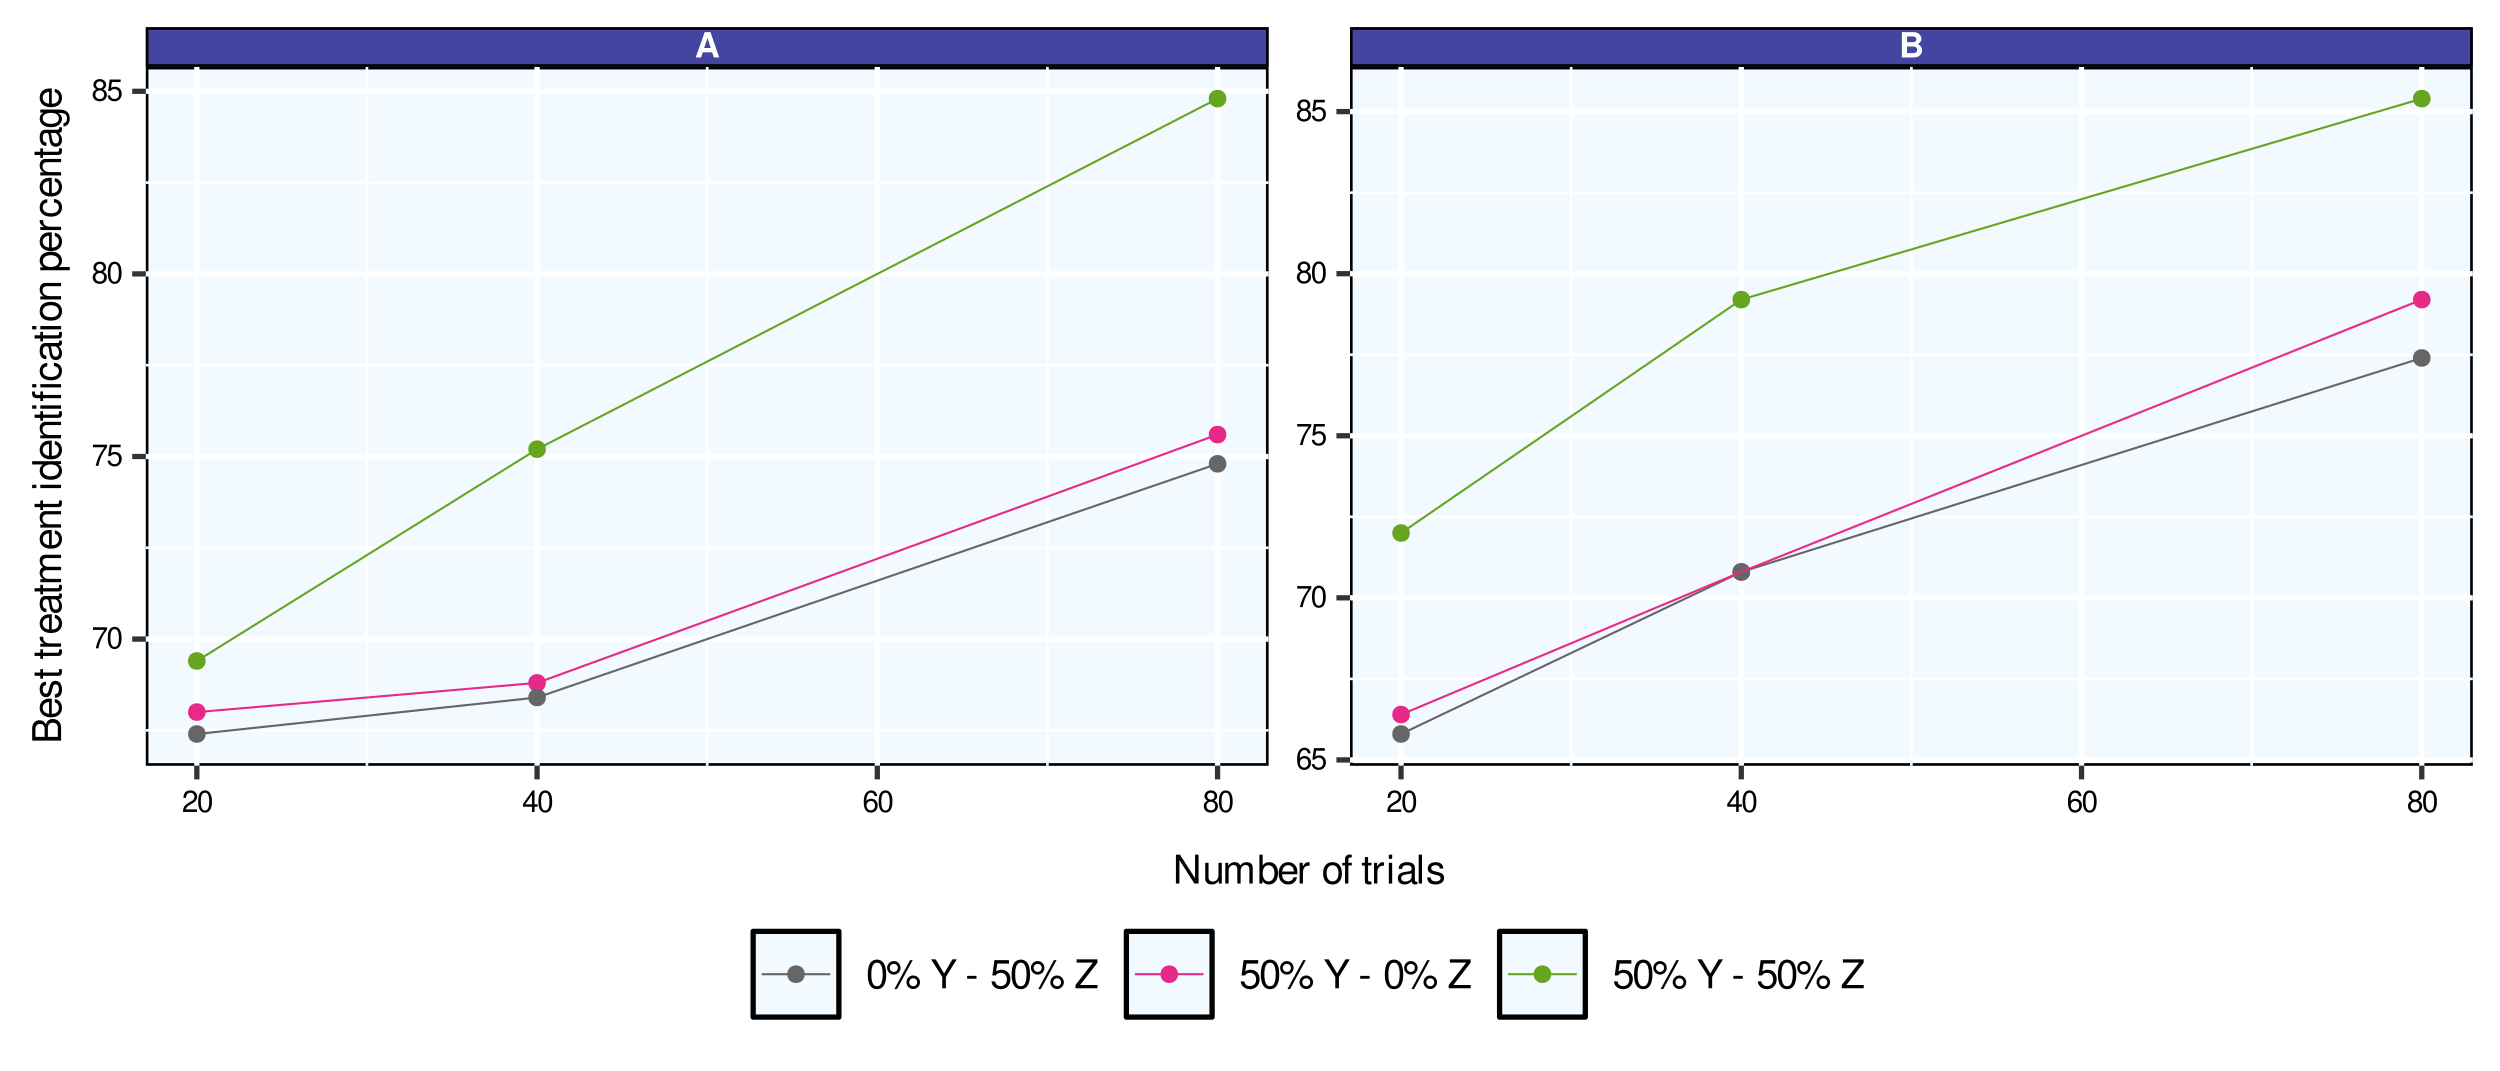 <?xml version="1.0" encoding="UTF-8"?>
<svg xmlns="http://www.w3.org/2000/svg" xmlns:xlink="http://www.w3.org/1999/xlink" width="504pt" height="216pt" viewBox="0 0 504 216" version="1.1">
<defs>
<g>
<symbol overflow="visible" id="glyph0-0">
<path style="stroke:none;" d=""/>
</symbol>
<symbol overflow="visible" id="glyph0-1">
<path style="stroke:none;" d="M 3.5 -1.031 L 3.844 0 L 4.922 0 L 3.156 -5.109 L 2 -5.109 L 0.188 0 L 1.25 0 L 1.594 -1.031 Z M 3.219 -1.906 L 1.891 -1.906 L 2.562 -3.906 Z M 3.219 -1.906 "/>
</symbol>
<symbol overflow="visible" id="glyph0-2">
<path style="stroke:none;" d="M 0.578 0 L 2.875 0 C 3.453 0 3.844 -0.109 4.156 -0.375 C 4.469 -0.625 4.656 -1.062 4.656 -1.469 C 4.656 -1.969 4.391 -2.375 3.812 -2.703 C 4.312 -3.031 4.516 -3.328 4.516 -3.766 C 4.516 -4.109 4.344 -4.484 4.047 -4.734 C 3.75 -4.984 3.391 -5.109 2.844 -5.109 L 0.578 -5.109 Z M 1.625 -4.234 L 2.766 -4.234 C 3.25 -4.234 3.5 -4.031 3.5 -3.656 C 3.5 -3.266 3.25 -3.078 2.766 -3.078 L 1.625 -3.078 Z M 1.625 -2.203 L 2.875 -2.203 C 3.391 -2.203 3.656 -1.969 3.656 -1.531 C 3.656 -1.094 3.391 -0.875 2.875 -0.875 L 1.625 -0.875 Z M 1.625 -2.203 "/>
</symbol>
<symbol overflow="visible" id="glyph1-0">
<path style="stroke:none;" d=""/>
</symbol>
<symbol overflow="visible" id="glyph1-1">
<path style="stroke:none;" d="M 3.031 -0.516 L 0.797 -0.516 C 0.859 -0.875 1.047 -1.109 1.562 -1.422 L 2.172 -1.766 C 2.766 -2.094 3.062 -2.531 3.062 -3.078 C 3.062 -3.438 2.922 -3.766 2.672 -4 C 2.422 -4.234 2.109 -4.344 1.703 -4.344 C 1.156 -4.344 0.766 -4.141 0.531 -3.781 C 0.375 -3.547 0.312 -3.281 0.297 -2.844 L 0.828 -2.844 C 0.844 -3.125 0.875 -3.312 0.953 -3.453 C 1.094 -3.719 1.375 -3.875 1.688 -3.875 C 2.172 -3.875 2.531 -3.531 2.531 -3.062 C 2.531 -2.719 2.328 -2.406 1.953 -2.203 L 1.391 -1.875 C 0.516 -1.359 0.25 -0.953 0.203 0 L 3.031 0 Z M 3.031 -0.516 "/>
</symbol>
<symbol overflow="visible" id="glyph1-2">
<path style="stroke:none;" d="M 1.656 -4.344 C 1.25 -4.344 0.891 -4.156 0.672 -3.859 C 0.391 -3.484 0.266 -2.906 0.266 -2.094 C 0.266 -0.641 0.734 0.141 1.656 0.141 C 2.547 0.141 3.047 -0.641 3.047 -2.062 C 3.047 -2.906 2.906 -3.469 2.625 -3.859 C 2.406 -4.156 2.047 -4.344 1.656 -4.344 Z M 1.656 -3.875 C 2.219 -3.875 2.5 -3.281 2.5 -2.109 C 2.5 -0.875 2.219 -0.297 1.641 -0.297 C 1.078 -0.297 0.797 -0.906 0.797 -2.094 C 0.797 -3.281 1.078 -3.875 1.656 -3.875 Z M 1.656 -3.875 "/>
</symbol>
<symbol overflow="visible" id="glyph1-3">
<path style="stroke:none;" d="M 1.969 -1.047 L 1.969 0 L 2.484 0 L 2.484 -1.047 L 3.125 -1.047 L 3.125 -1.531 L 2.484 -1.531 L 2.484 -4.344 L 2.094 -4.344 L 0.172 -1.609 L 0.172 -1.047 Z M 1.969 -1.531 L 0.625 -1.531 L 1.969 -3.438 Z M 1.969 -1.531 "/>
</symbol>
<symbol overflow="visible" id="glyph1-4">
<path style="stroke:none;" d="M 2.984 -3.203 C 2.891 -3.922 2.438 -4.344 1.781 -4.344 C 1.312 -4.344 0.891 -4.109 0.641 -3.719 C 0.375 -3.297 0.266 -2.766 0.266 -1.984 C 0.266 -1.25 0.359 -0.781 0.625 -0.406 C 0.844 -0.047 1.219 0.141 1.688 0.141 C 2.5 0.141 3.078 -0.469 3.078 -1.312 C 3.078 -2.109 2.531 -2.672 1.781 -2.672 C 1.359 -2.672 1.031 -2.516 0.797 -2.203 C 0.797 -3.281 1.141 -3.875 1.75 -3.875 C 2.125 -3.875 2.375 -3.625 2.453 -3.203 Z M 1.703 -2.203 C 2.219 -2.203 2.531 -1.844 2.531 -1.266 C 2.531 -0.719 2.172 -0.328 1.688 -0.328 C 1.203 -0.328 0.828 -0.75 0.828 -1.297 C 0.828 -1.844 1.188 -2.203 1.703 -2.203 Z M 1.703 -2.203 "/>
</symbol>
<symbol overflow="visible" id="glyph1-5">
<path style="stroke:none;" d="M 2.344 -2.281 C 2.797 -2.562 2.922 -2.766 2.922 -3.188 C 2.922 -3.859 2.406 -4.344 1.656 -4.344 C 0.906 -4.344 0.375 -3.859 0.375 -3.188 C 0.375 -2.766 0.516 -2.562 0.953 -2.281 C 0.469 -2.047 0.219 -1.688 0.219 -1.203 C 0.219 -0.406 0.797 0.141 1.656 0.141 C 2.484 0.141 3.078 -0.406 3.078 -1.203 C 3.078 -1.688 2.844 -2.047 2.344 -2.281 Z M 1.656 -3.875 C 2.094 -3.875 2.391 -3.594 2.391 -3.172 C 2.391 -2.766 2.094 -2.484 1.656 -2.484 C 1.203 -2.484 0.906 -2.766 0.906 -3.188 C 0.906 -3.594 1.203 -3.875 1.656 -3.875 Z M 1.656 -2.047 C 2.172 -2.047 2.531 -1.703 2.531 -1.188 C 2.531 -0.672 2.188 -0.328 1.641 -0.328 C 1.125 -0.328 0.766 -0.688 0.766 -1.188 C 0.766 -1.703 1.109 -2.047 1.656 -2.047 Z M 1.656 -2.047 "/>
</symbol>
<symbol overflow="visible" id="glyph1-6">
<path style="stroke:none;" d="M 2.859 -4.25 L 0.656 -4.25 L 0.344 -1.938 L 0.828 -1.938 C 1.078 -2.234 1.281 -2.328 1.609 -2.328 C 2.188 -2.328 2.531 -1.938 2.531 -1.312 C 2.531 -0.703 2.188 -0.328 1.609 -0.328 C 1.141 -0.328 0.859 -0.562 0.734 -1.047 L 0.203 -1.047 C 0.281 -0.703 0.344 -0.531 0.469 -0.375 C 0.703 -0.047 1.141 0.141 1.625 0.141 C 2.484 0.141 3.078 -0.484 3.078 -1.391 C 3.078 -2.219 2.516 -2.797 1.703 -2.797 C 1.406 -2.797 1.156 -2.719 0.922 -2.547 L 1.094 -3.734 L 2.859 -3.734 Z M 2.859 -4.25 "/>
</symbol>
<symbol overflow="visible" id="glyph1-7">
<path style="stroke:none;" d="M 3.125 -4.25 L 0.281 -4.25 L 0.281 -3.734 L 2.578 -3.734 C 1.562 -2.281 1.141 -1.391 0.828 0 L 1.391 0 C 1.625 -1.359 2.156 -2.531 3.125 -3.812 Z M 3.125 -4.25 "/>
</symbol>
<symbol overflow="visible" id="glyph2-0">
<path style="stroke:none;" d=""/>
</symbol>
<symbol overflow="visible" id="glyph2-1">
<path style="stroke:none;" d="M 5.172 -5.828 L 4.469 -5.828 L 4.469 -1.062 L 1.422 -5.828 L 0.609 -5.828 L 0.609 0 L 1.312 0 L 1.312 -4.734 L 4.328 0 L 5.172 0 Z M 5.172 -5.828 "/>
</symbol>
<symbol overflow="visible" id="glyph2-2">
<path style="stroke:none;" d="M 3.859 0 L 3.859 -4.188 L 3.188 -4.188 L 3.188 -1.812 C 3.188 -0.953 2.75 -0.406 2.047 -0.406 C 1.516 -0.406 1.188 -0.719 1.188 -1.219 L 1.188 -4.188 L 0.516 -4.188 L 0.516 -0.953 C 0.516 -0.266 1.047 0.188 1.859 0.188 C 2.469 0.188 2.859 -0.031 3.25 -0.578 L 3.25 0 Z M 3.859 0 "/>
</symbol>
<symbol overflow="visible" id="glyph2-3">
<path style="stroke:none;" d="M 0.562 -4.188 L 0.562 0 L 1.234 0 L 1.234 -2.625 C 1.234 -3.234 1.672 -3.734 2.219 -3.734 C 2.719 -3.734 2.984 -3.422 2.984 -2.891 L 2.984 0 L 3.656 0 L 3.656 -2.625 C 3.656 -3.234 4.109 -3.734 4.641 -3.734 C 5.141 -3.734 5.422 -3.422 5.422 -2.891 L 5.422 0 L 6.094 0 L 6.094 -3.141 C 6.094 -3.891 5.656 -4.312 4.875 -4.312 C 4.312 -4.312 3.984 -4.141 3.594 -3.672 C 3.344 -4.125 3.016 -4.312 2.469 -4.312 C 1.906 -4.312 1.531 -4.109 1.172 -3.594 L 1.172 -4.188 Z M 0.562 -4.188 "/>
</symbol>
<symbol overflow="visible" id="glyph2-4">
<path style="stroke:none;" d="M 0.438 -5.828 L 0.438 0 L 1.031 0 L 1.031 -0.531 C 1.359 -0.047 1.781 0.188 2.359 0.188 C 3.469 0.188 4.188 -0.719 4.188 -2.109 C 4.188 -3.469 3.5 -4.312 2.391 -4.312 C 1.812 -4.312 1.406 -4.094 1.094 -3.625 L 1.094 -5.828 Z M 2.266 -3.688 C 3.016 -3.688 3.484 -3.047 3.484 -2.047 C 3.484 -1.094 2.984 -0.438 2.266 -0.438 C 1.547 -0.438 1.094 -1.078 1.094 -2.062 C 1.094 -3.047 1.547 -3.688 2.266 -3.688 Z M 2.266 -3.688 "/>
</symbol>
<symbol overflow="visible" id="glyph2-5">
<path style="stroke:none;" d="M 4.109 -1.875 C 4.109 -2.516 4.062 -2.891 3.938 -3.203 C 3.656 -3.891 3.031 -4.312 2.234 -4.312 C 1.078 -4.312 0.312 -3.422 0.312 -2.047 C 0.312 -0.656 1.047 0.188 2.219 0.188 C 3.188 0.188 3.844 -0.359 4.016 -1.266 L 3.344 -1.266 C 3.156 -0.719 2.781 -0.438 2.25 -0.438 C 1.828 -0.438 1.469 -0.625 1.234 -0.969 C 1.078 -1.219 1.031 -1.453 1.016 -1.875 Z M 1.031 -2.422 C 1.094 -3.188 1.562 -3.703 2.234 -3.703 C 2.906 -3.703 3.391 -3.172 3.391 -2.422 Z M 1.031 -2.422 "/>
</symbol>
<symbol overflow="visible" id="glyph2-6">
<path style="stroke:none;" d="M 0.547 -4.188 L 0.547 0 L 1.219 0 L 1.219 -2.172 C 1.234 -3.188 1.641 -3.625 2.562 -3.609 L 2.562 -4.281 C 2.453 -4.297 2.391 -4.312 2.312 -4.312 C 1.875 -4.312 1.547 -4.062 1.172 -3.438 L 1.172 -4.188 Z M 0.547 -4.188 "/>
</symbol>
<symbol overflow="visible" id="glyph2-7">
<path style="stroke:none;" d=""/>
</symbol>
<symbol overflow="visible" id="glyph2-8">
<path style="stroke:none;" d="M 2.172 -4.312 C 0.984 -4.312 0.281 -3.469 0.281 -2.062 C 0.281 -0.641 0.984 0.188 2.188 0.188 C 3.375 0.188 4.078 -0.656 4.078 -2.031 C 4.078 -3.484 3.391 -4.312 2.172 -4.312 Z M 2.188 -3.703 C 2.938 -3.703 3.391 -3.078 3.391 -2.047 C 3.391 -1.047 2.922 -0.438 2.188 -0.438 C 1.438 -0.438 0.984 -1.047 0.984 -2.062 C 0.984 -3.078 1.438 -3.703 2.188 -3.703 Z M 2.188 -3.703 "/>
</symbol>
<symbol overflow="visible" id="glyph2-9">
<path style="stroke:none;" d="M 2.062 -4.188 L 1.375 -4.188 L 1.375 -4.844 C 1.375 -5.125 1.516 -5.266 1.828 -5.266 C 1.891 -5.266 1.906 -5.266 2.062 -5.266 L 2.062 -5.812 C 1.906 -5.844 1.828 -5.859 1.688 -5.859 C 1.078 -5.859 0.703 -5.5 0.703 -4.906 L 0.703 -4.188 L 0.141 -4.188 L 0.141 -3.641 L 0.703 -3.641 L 0.703 0 L 1.375 0 L 1.375 -3.641 L 2.062 -3.641 Z M 2.062 -4.188 "/>
</symbol>
<symbol overflow="visible" id="glyph2-10">
<path style="stroke:none;" d="M 2.031 -4.188 L 1.344 -4.188 L 1.344 -5.344 L 0.688 -5.344 L 0.688 -4.188 L 0.109 -4.188 L 0.109 -3.641 L 0.688 -3.641 L 0.688 -0.484 C 0.688 -0.047 0.969 0.188 1.484 0.188 C 1.656 0.188 1.812 0.172 2.031 0.125 L 2.031 -0.438 C 1.938 -0.406 1.844 -0.406 1.719 -0.406 C 1.422 -0.406 1.344 -0.484 1.344 -0.781 L 1.344 -3.641 L 2.031 -3.641 Z M 2.031 -4.188 "/>
</symbol>
<symbol overflow="visible" id="glyph2-11">
<path style="stroke:none;" d="M 1.203 -4.188 L 0.531 -4.188 L 0.531 0 L 1.203 0 Z M 1.203 -5.828 L 0.531 -5.828 L 0.531 -4.984 L 1.203 -4.984 Z M 1.203 -5.828 "/>
</symbol>
<symbol overflow="visible" id="glyph2-12">
<path style="stroke:none;" d="M 4.281 -0.391 C 4.203 -0.375 4.172 -0.375 4.141 -0.375 C 3.906 -0.375 3.781 -0.5 3.781 -0.703 L 3.781 -3.172 C 3.781 -3.906 3.234 -4.312 2.203 -4.312 C 1.578 -4.312 1.094 -4.141 0.812 -3.828 C 0.609 -3.609 0.531 -3.375 0.516 -2.953 L 1.188 -2.953 C 1.25 -3.469 1.547 -3.703 2.172 -3.703 C 2.781 -3.703 3.109 -3.469 3.109 -3.078 L 3.109 -2.891 C 3.109 -2.609 2.953 -2.5 2.422 -2.438 C 1.469 -2.312 1.328 -2.281 1.078 -2.172 C 0.578 -1.969 0.344 -1.594 0.344 -1.062 C 0.344 -0.297 0.859 0.188 1.719 0.188 C 2.234 0.188 2.656 0 3.141 -0.438 C 3.188 0 3.391 0.188 3.828 0.188 C 3.969 0.188 4.062 0.172 4.281 0.109 Z M 3.109 -1.312 C 3.109 -1.094 3.047 -0.953 2.844 -0.781 C 2.578 -0.531 2.25 -0.406 1.859 -0.406 C 1.344 -0.406 1.031 -0.641 1.031 -1.078 C 1.031 -1.516 1.312 -1.734 2.047 -1.844 C 2.75 -1.938 2.891 -1.969 3.109 -2.078 Z M 3.109 -1.312 "/>
</symbol>
<symbol overflow="visible" id="glyph2-13">
<path style="stroke:none;" d="M 1.219 -5.828 L 0.547 -5.828 L 0.547 0 L 1.219 0 Z M 1.219 -5.828 "/>
</symbol>
<symbol overflow="visible" id="glyph2-14">
<path style="stroke:none;" d="M 3.5 -3.031 C 3.5 -3.844 2.953 -4.312 1.984 -4.312 C 1.016 -4.312 0.375 -3.812 0.375 -3.031 C 0.375 -2.375 0.719 -2.062 1.703 -1.828 L 2.328 -1.672 C 2.797 -1.562 2.969 -1.391 2.969 -1.094 C 2.969 -0.703 2.578 -0.438 2 -0.438 C 1.641 -0.438 1.344 -0.531 1.172 -0.719 C 1.062 -0.828 1.016 -0.953 0.969 -1.25 L 0.266 -1.25 C 0.297 -0.281 0.844 0.188 1.938 0.188 C 3 0.188 3.672 -0.344 3.672 -1.141 C 3.672 -1.766 3.312 -2.109 2.484 -2.312 L 1.844 -2.469 C 1.297 -2.594 1.078 -2.766 1.078 -3.062 C 1.078 -3.453 1.422 -3.703 1.953 -3.703 C 2.5 -3.703 2.781 -3.469 2.797 -3.031 Z M 3.5 -3.031 "/>
</symbol>
<symbol overflow="visible" id="glyph2-15">
<path style="stroke:none;" d="M 2.203 -5.781 C 1.672 -5.781 1.188 -5.547 0.891 -5.156 C 0.531 -4.641 0.344 -3.875 0.344 -2.797 C 0.344 -0.844 0.984 0.188 2.203 0.188 C 3.406 0.188 4.062 -0.844 4.062 -2.75 C 4.062 -3.875 3.875 -4.625 3.5 -5.156 C 3.203 -5.547 2.734 -5.781 2.203 -5.781 Z M 2.203 -5.156 C 2.953 -5.156 3.344 -4.391 3.344 -2.812 C 3.344 -1.172 2.969 -0.406 2.188 -0.406 C 1.438 -0.406 1.062 -1.203 1.062 -2.797 C 1.062 -4.391 1.438 -5.156 2.203 -5.156 Z M 2.203 -5.156 "/>
</symbol>
<symbol overflow="visible" id="glyph2-16">
<path style="stroke:none;" d="M 1.594 -5.484 C 0.844 -5.484 0.234 -4.859 0.234 -4.109 C 0.234 -3.359 0.844 -2.75 1.594 -2.75 C 2.344 -2.75 2.953 -3.359 2.953 -4.094 C 2.953 -4.875 2.359 -5.484 1.594 -5.484 Z M 1.594 -4.922 C 2.047 -4.922 2.406 -4.562 2.406 -4.109 C 2.406 -3.656 2.047 -3.297 1.594 -3.297 C 1.156 -3.297 0.781 -3.656 0.781 -4.109 C 0.781 -4.562 1.141 -4.922 1.594 -4.922 Z M 4.875 -5.672 L 1.719 0.156 L 2.234 0.156 L 5.406 -5.672 Z M 5.5 -2.578 C 4.75 -2.578 4.141 -1.969 4.141 -1.219 C 4.141 -0.453 4.75 0.156 5.516 0.156 C 6.25 0.156 6.875 -0.453 6.875 -1.203 C 6.875 -1.969 6.266 -2.578 5.5 -2.578 Z M 5.5 -2.016 C 5.953 -2.016 6.312 -1.656 6.312 -1.203 C 6.312 -0.766 5.953 -0.406 5.516 -0.406 C 5.062 -0.406 4.703 -0.766 4.703 -1.219 C 4.703 -1.656 5.062 -2.016 5.5 -2.016 Z M 5.5 -2.016 "/>
</symbol>
<symbol overflow="visible" id="glyph2-17">
<path style="stroke:none;" d="M 3.094 -2.281 L 5.281 -5.828 L 4.406 -5.828 L 2.734 -2.984 L 1.031 -5.828 L 0.109 -5.828 L 2.359 -2.281 L 2.359 0 L 3.094 0 Z M 3.094 -2.281 "/>
</symbol>
<symbol overflow="visible" id="glyph2-18">
<path style="stroke:none;" d="M 2.266 -2.5 L 0.375 -2.5 L 0.375 -1.922 L 2.266 -1.922 Z M 2.266 -2.5 "/>
</symbol>
<symbol overflow="visible" id="glyph2-19">
<path style="stroke:none;" d="M 3.812 -5.672 L 0.875 -5.672 L 0.453 -2.578 L 1.109 -2.578 C 1.438 -2.969 1.703 -3.109 2.156 -3.109 C 2.906 -3.109 3.391 -2.594 3.391 -1.75 C 3.391 -0.938 2.906 -0.438 2.141 -0.438 C 1.531 -0.438 1.156 -0.75 0.984 -1.391 L 0.281 -1.391 C 0.375 -0.922 0.453 -0.703 0.625 -0.5 C 0.938 -0.062 1.516 0.188 2.156 0.188 C 3.297 0.188 4.109 -0.641 4.109 -1.844 C 4.109 -2.969 3.359 -3.734 2.266 -3.734 C 1.875 -3.734 1.547 -3.625 1.219 -3.391 L 1.453 -4.969 L 3.812 -4.969 Z M 3.812 -5.672 "/>
</symbol>
<symbol overflow="visible" id="glyph2-20">
<path style="stroke:none;" d="M 4.641 -5.828 L 0.453 -5.828 L 0.453 -5.172 L 3.734 -5.172 L 0.219 -0.656 L 0.219 0 L 4.656 0 L 4.656 -0.656 L 1.156 -0.656 L 4.641 -5.156 Z M 4.641 -5.828 "/>
</symbol>
<symbol overflow="visible" id="glyph3-0">
<path style="stroke:none;" d=""/>
</symbol>
<symbol overflow="visible" id="glyph3-1">
<path style="stroke:none;" d="M 0 -0.625 L 0 -3.266 C 0 -3.812 -0.156 -4.219 -0.484 -4.531 C -0.797 -4.828 -1.203 -4.984 -1.656 -4.984 C -2.375 -4.984 -2.797 -4.656 -3.078 -3.922 C -3.328 -4.453 -3.75 -4.734 -4.359 -4.734 C -4.781 -4.734 -5.156 -4.562 -5.422 -4.266 C -5.703 -3.953 -5.828 -3.562 -5.828 -3 L -5.828 -0.625 Z M -3.312 -1.375 L -5.172 -1.375 L -5.172 -2.812 C -5.172 -3.234 -5.125 -3.469 -4.969 -3.656 C -4.812 -3.875 -4.562 -3.984 -4.25 -3.984 C -3.922 -3.984 -3.688 -3.875 -3.531 -3.656 C -3.375 -3.469 -3.312 -3.234 -3.312 -2.812 Z M -0.656 -1.375 L -2.656 -1.375 L -2.656 -3.188 C -2.656 -3.844 -2.281 -4.234 -1.656 -4.234 C -1.031 -4.234 -0.656 -3.844 -0.656 -3.188 Z M -0.656 -1.375 "/>
</symbol>
<symbol overflow="visible" id="glyph3-2">
<path style="stroke:none;" d="M -1.875 -4.109 C -2.516 -4.109 -2.891 -4.062 -3.203 -3.938 C -3.891 -3.656 -4.312 -3.031 -4.312 -2.234 C -4.312 -1.078 -3.422 -0.312 -2.047 -0.312 C -0.656 -0.312 0.188 -1.047 0.188 -2.219 C 0.188 -3.188 -0.359 -3.844 -1.266 -4.016 L -1.266 -3.344 C -0.719 -3.156 -0.438 -2.781 -0.438 -2.25 C -0.438 -1.828 -0.625 -1.469 -0.969 -1.234 C -1.219 -1.078 -1.453 -1.031 -1.875 -1.016 Z M -2.422 -1.031 C -3.188 -1.094 -3.703 -1.562 -3.703 -2.234 C -3.703 -2.906 -3.172 -3.391 -2.422 -3.391 Z M -2.422 -1.031 "/>
</symbol>
<symbol overflow="visible" id="glyph3-3">
<path style="stroke:none;" d="M -3.031 -3.5 C -3.844 -3.5 -4.312 -2.953 -4.312 -1.984 C -4.312 -1.016 -3.812 -0.375 -3.031 -0.375 C -2.375 -0.375 -2.062 -0.719 -1.828 -1.703 L -1.672 -2.328 C -1.562 -2.797 -1.391 -2.969 -1.094 -2.969 C -0.703 -2.969 -0.438 -2.578 -0.438 -2 C -0.438 -1.641 -0.531 -1.344 -0.719 -1.172 C -0.828 -1.062 -0.953 -1.016 -1.25 -0.969 L -1.25 -0.266 C -0.281 -0.297 0.188 -0.844 0.188 -1.938 C 0.188 -3 -0.344 -3.672 -1.141 -3.672 C -1.766 -3.672 -2.109 -3.312 -2.312 -2.484 L -2.469 -1.844 C -2.594 -1.297 -2.766 -1.078 -3.062 -1.078 C -3.453 -1.078 -3.703 -1.422 -3.703 -1.953 C -3.703 -2.5 -3.469 -2.781 -3.031 -2.797 Z M -3.031 -3.5 "/>
</symbol>
<symbol overflow="visible" id="glyph3-4">
<path style="stroke:none;" d="M -4.188 -2.031 L -4.188 -1.344 L -5.344 -1.344 L -5.344 -0.688 L -4.188 -0.688 L -4.188 -0.109 L -3.641 -0.109 L -3.641 -0.688 L -0.484 -0.688 C -0.047 -0.688 0.188 -0.969 0.188 -1.484 C 0.188 -1.656 0.172 -1.812 0.125 -2.031 L -0.438 -2.031 C -0.406 -1.938 -0.406 -1.844 -0.406 -1.719 C -0.406 -1.422 -0.484 -1.344 -0.781 -1.344 L -3.641 -1.344 L -3.641 -2.031 Z M -4.188 -2.031 "/>
</symbol>
<symbol overflow="visible" id="glyph3-5">
<path style="stroke:none;" d=""/>
</symbol>
<symbol overflow="visible" id="glyph3-6">
<path style="stroke:none;" d="M -4.188 -0.547 L 0 -0.547 L 0 -1.219 L -2.172 -1.219 C -3.188 -1.234 -3.625 -1.641 -3.609 -2.562 L -4.281 -2.562 C -4.297 -2.453 -4.312 -2.391 -4.312 -2.312 C -4.312 -1.875 -4.062 -1.547 -3.438 -1.172 L -4.188 -1.172 Z M -4.188 -0.547 "/>
</symbol>
<symbol overflow="visible" id="glyph3-7">
<path style="stroke:none;" d="M -0.391 -4.281 C -0.375 -4.203 -0.375 -4.172 -0.375 -4.141 C -0.375 -3.906 -0.5 -3.781 -0.703 -3.781 L -3.172 -3.781 C -3.906 -3.781 -4.312 -3.234 -4.312 -2.203 C -4.312 -1.578 -4.141 -1.094 -3.828 -0.812 C -3.609 -0.609 -3.375 -0.531 -2.953 -0.516 L -2.953 -1.188 C -3.469 -1.25 -3.703 -1.547 -3.703 -2.172 C -3.703 -2.781 -3.469 -3.109 -3.078 -3.109 L -2.891 -3.109 C -2.609 -3.109 -2.5 -2.953 -2.438 -2.422 C -2.312 -1.469 -2.281 -1.328 -2.172 -1.078 C -1.969 -0.578 -1.594 -0.344 -1.062 -0.344 C -0.297 -0.344 0.188 -0.859 0.188 -1.719 C 0.188 -2.234 0 -2.656 -0.438 -3.141 C 0 -3.188 0.188 -3.391 0.188 -3.828 C 0.188 -3.969 0.172 -4.062 0.109 -4.281 Z M -1.312 -3.109 C -1.094 -3.109 -0.953 -3.047 -0.781 -2.844 C -0.531 -2.578 -0.406 -2.25 -0.406 -1.859 C -0.406 -1.344 -0.641 -1.031 -1.078 -1.031 C -1.516 -1.031 -1.734 -1.312 -1.844 -2.047 C -1.938 -2.75 -1.969 -2.891 -2.078 -3.109 Z M -1.312 -3.109 "/>
</symbol>
<symbol overflow="visible" id="glyph3-8">
<path style="stroke:none;" d="M -4.188 -0.562 L 0 -0.562 L 0 -1.234 L -2.625 -1.234 C -3.234 -1.234 -3.734 -1.672 -3.734 -2.219 C -3.734 -2.719 -3.422 -2.984 -2.891 -2.984 L 0 -2.984 L 0 -3.656 L -2.625 -3.656 C -3.234 -3.656 -3.734 -4.109 -3.734 -4.641 C -3.734 -5.141 -3.422 -5.422 -2.891 -5.422 L 0 -5.422 L 0 -6.094 L -3.141 -6.094 C -3.891 -6.094 -4.312 -5.656 -4.312 -4.875 C -4.312 -4.312 -4.141 -3.984 -3.672 -3.594 C -4.125 -3.344 -4.312 -3.016 -4.312 -2.469 C -4.312 -1.906 -4.109 -1.531 -3.594 -1.172 L -4.188 -1.172 Z M -4.188 -0.562 "/>
</symbol>
<symbol overflow="visible" id="glyph3-9">
<path style="stroke:none;" d="M -4.188 -0.562 L 0 -0.562 L 0 -1.234 L -2.312 -1.234 C -3.172 -1.234 -3.734 -1.688 -3.734 -2.375 C -3.734 -2.891 -3.406 -3.234 -2.906 -3.234 L 0 -3.234 L 0 -3.891 L -3.172 -3.891 C -3.859 -3.891 -4.312 -3.375 -4.312 -2.562 C -4.312 -1.938 -4.078 -1.547 -3.484 -1.172 L -4.188 -1.172 Z M -4.188 -0.562 "/>
</symbol>
<symbol overflow="visible" id="glyph3-10">
<path style="stroke:none;" d="M -4.188 -1.203 L -4.188 -0.531 L 0 -0.531 L 0 -1.203 Z M -5.828 -1.203 L -5.828 -0.531 L -4.984 -0.531 L -4.984 -1.203 Z M -5.828 -1.203 "/>
</symbol>
<symbol overflow="visible" id="glyph3-11">
<path style="stroke:none;" d="M -5.828 -3.953 L -5.828 -3.297 L -3.656 -3.297 C -4.094 -3.016 -4.312 -2.562 -4.312 -2.016 C -4.312 -0.922 -3.438 -0.203 -2.109 -0.203 C -0.688 -0.203 0.188 -0.891 0.188 -2.031 C 0.188 -2.609 -0.031 -3.016 -0.547 -3.375 L 0 -3.375 L 0 -3.953 Z M -3.688 -2.125 C -3.688 -2.844 -3.062 -3.297 -2.047 -3.297 C -1.078 -3.297 -0.438 -2.828 -0.438 -2.125 C -0.438 -1.391 -1.094 -0.906 -2.062 -0.906 C -3.047 -0.906 -3.688 -1.391 -3.688 -2.125 Z M -3.688 -2.125 "/>
</symbol>
<symbol overflow="visible" id="glyph3-12">
<path style="stroke:none;" d="M -4.188 -2.016 L -4.188 -1.312 L -4.844 -1.312 C -5.125 -1.312 -5.266 -1.469 -5.266 -1.781 C -5.266 -1.844 -5.266 -1.859 -5.266 -2.016 L -5.812 -2.016 C -5.844 -1.859 -5.859 -1.781 -5.859 -1.641 C -5.859 -1.031 -5.5 -0.656 -4.906 -0.656 L -4.188 -0.656 L -4.188 -0.094 L -3.641 -0.094 L -3.641 -0.656 L 0 -0.656 L 0 -1.312 L -3.641 -1.312 L -3.641 -2.016 Z M -4.188 -3.484 L -4.188 -2.828 L 0 -2.828 L 0 -3.484 Z M -5.828 -3.484 L -5.828 -2.828 L -4.984 -2.828 L -4.984 -3.484 Z M -5.828 -3.484 "/>
</symbol>
<symbol overflow="visible" id="glyph3-13">
<path style="stroke:none;" d="M -2.781 -3.766 C -3.188 -3.734 -3.453 -3.641 -3.688 -3.484 C -4.078 -3.203 -4.312 -2.703 -4.312 -2.109 C -4.312 -0.969 -3.422 -0.25 -2.031 -0.25 C -0.672 -0.25 0.188 -0.969 0.188 -2.109 C 0.188 -3.109 -0.422 -3.734 -1.438 -3.812 L -1.438 -3.141 C -0.766 -3.031 -0.438 -2.688 -0.438 -2.125 C -0.438 -1.391 -1.031 -0.938 -2.031 -0.938 C -3.078 -0.938 -3.703 -1.375 -3.703 -2.109 C -3.703 -2.656 -3.375 -3.016 -2.781 -3.094 Z M -2.781 -3.766 "/>
</symbol>
<symbol overflow="visible" id="glyph3-14">
<path style="stroke:none;" d="M -4.312 -2.172 C -4.312 -0.984 -3.469 -0.281 -2.062 -0.281 C -0.641 -0.281 0.188 -0.984 0.188 -2.188 C 0.188 -3.375 -0.656 -4.078 -2.031 -4.078 C -3.484 -4.078 -4.312 -3.391 -4.312 -2.172 Z M -3.703 -2.188 C -3.703 -2.938 -3.078 -3.391 -2.047 -3.391 C -1.047 -3.391 -0.438 -2.922 -0.438 -2.188 C -0.438 -1.438 -1.047 -0.984 -2.062 -0.984 C -3.078 -0.984 -3.703 -1.438 -3.703 -2.188 Z M -3.703 -2.188 "/>
</symbol>
<symbol overflow="visible" id="glyph3-15">
<path style="stroke:none;" d="M 1.75 -0.438 L 1.75 -1.109 L -0.438 -1.109 C -0.016 -1.453 0.188 -1.844 0.188 -2.391 C 0.188 -3.484 -0.688 -4.188 -2.031 -4.188 C -3.438 -4.188 -4.312 -3.5 -4.312 -2.391 C -4.312 -1.812 -4.062 -1.359 -3.562 -1.047 L -4.188 -1.047 L -4.188 -0.438 Z M -3.688 -2.266 C -3.688 -3.016 -3.047 -3.484 -2.047 -3.484 C -1.094 -3.484 -0.438 -3 -0.438 -2.266 C -0.438 -1.562 -1.078 -1.109 -2.062 -1.109 C -3.047 -1.109 -3.688 -1.562 -3.688 -2.266 Z M -3.688 -2.266 "/>
</symbol>
<symbol overflow="visible" id="glyph3-16">
<path style="stroke:none;" d="M -4.188 -3.234 L -3.578 -3.234 C -4.094 -2.891 -4.312 -2.531 -4.312 -2 C -4.312 -0.984 -3.375 -0.281 -2.031 -0.281 C -1.312 -0.281 -0.812 -0.453 -0.391 -0.812 C -0.016 -1.125 0.188 -1.516 0.188 -1.953 C 0.188 -2.453 -0.047 -2.812 -0.562 -3.172 L -0.359 -3.172 C 0.766 -3.172 1.188 -2.859 1.188 -2.031 C 1.188 -1.453 0.953 -1.156 0.484 -1.094 L 0.484 -0.422 C 1.25 -0.484 1.75 -1.094 1.75 -2.016 C 1.75 -2.625 1.547 -3.141 1.203 -3.406 C 0.812 -3.734 0.297 -3.844 -0.688 -3.844 L -4.188 -3.844 Z M -3.703 -2.062 C -3.703 -2.766 -3.109 -3.172 -2.047 -3.172 C -1.031 -3.172 -0.438 -2.766 -0.438 -2.062 C -0.438 -1.375 -1.031 -0.969 -2.062 -0.969 C -3.094 -0.969 -3.703 -1.375 -3.703 -2.062 Z M -3.703 -2.062 "/>
</symbol>
</g>
<clipPath id="clip1">
  <path d="M 29.391 13.48 L 255.75 13.48 L 255.75 154.383 L 29.391 154.383 Z M 29.391 13.48 "/>
</clipPath>
<clipPath id="clip2">
  <path d="M 29.391 146 L 255.75 146 L 255.75 148 L 29.391 148 Z M 29.391 146 "/>
</clipPath>
<clipPath id="clip3">
  <path d="M 29.391 110 L 255.75 110 L 255.75 111 L 29.391 111 Z M 29.391 110 "/>
</clipPath>
<clipPath id="clip4">
  <path d="M 29.391 73 L 255.75 73 L 255.75 74 L 29.391 74 Z M 29.391 73 "/>
</clipPath>
<clipPath id="clip5">
  <path d="M 29.391 36 L 255.75 36 L 255.75 38 L 29.391 38 Z M 29.391 36 "/>
</clipPath>
<clipPath id="clip6">
  <path d="M 73 13.48 L 75 13.48 L 75 154.383 L 73 154.383 Z M 73 13.48 "/>
</clipPath>
<clipPath id="clip7">
  <path d="M 142 13.48 L 143 13.48 L 143 154.383 L 142 154.383 Z M 142 13.48 "/>
</clipPath>
<clipPath id="clip8">
  <path d="M 210 13.48 L 212 13.48 L 212 154.383 L 210 154.383 Z M 210 13.48 "/>
</clipPath>
<clipPath id="clip9">
  <path d="M 29.391 128 L 255.75 128 L 255.75 130 L 29.391 130 Z M 29.391 128 "/>
</clipPath>
<clipPath id="clip10">
  <path d="M 29.391 91 L 255.75 91 L 255.75 93 L 29.391 93 Z M 29.391 91 "/>
</clipPath>
<clipPath id="clip11">
  <path d="M 29.391 54 L 255.75 54 L 255.75 56 L 29.391 56 Z M 29.391 54 "/>
</clipPath>
<clipPath id="clip12">
  <path d="M 29.391 17 L 255.75 17 L 255.75 19 L 29.391 19 Z M 29.391 17 "/>
</clipPath>
<clipPath id="clip13">
  <path d="M 39 13.48 L 41 13.48 L 41 154.383 L 39 154.383 Z M 39 13.48 "/>
</clipPath>
<clipPath id="clip14">
  <path d="M 107 13.48 L 109 13.48 L 109 154.383 L 107 154.383 Z M 107 13.48 "/>
</clipPath>
<clipPath id="clip15">
  <path d="M 176 13.48 L 178 13.48 L 178 154.383 L 176 154.383 Z M 176 13.48 "/>
</clipPath>
<clipPath id="clip16">
  <path d="M 244 13.48 L 246 13.48 L 246 154.383 L 244 154.383 Z M 244 13.48 "/>
</clipPath>
<clipPath id="clip17">
  <path d="M 272.16 13.48 L 498.52 13.48 L 498.52 154.383 L 272.16 154.383 Z M 272.16 13.48 "/>
</clipPath>
<clipPath id="clip18">
  <path d="M 272.16 136 L 498.52 136 L 498.52 138 L 272.16 138 Z M 272.16 136 "/>
</clipPath>
<clipPath id="clip19">
  <path d="M 272.16 103 L 498.52 103 L 498.52 105 L 272.16 105 Z M 272.16 103 "/>
</clipPath>
<clipPath id="clip20">
  <path d="M 272.16 71 L 498.52 71 L 498.52 72 L 272.16 72 Z M 272.16 71 "/>
</clipPath>
<clipPath id="clip21">
  <path d="M 272.16 38 L 498.52 38 L 498.52 40 L 272.16 40 Z M 272.16 38 "/>
</clipPath>
<clipPath id="clip22">
  <path d="M 316 13.48 L 318 13.48 L 318 154.383 L 316 154.383 Z M 316 13.48 "/>
</clipPath>
<clipPath id="clip23">
  <path d="M 385 13.48 L 386 13.48 L 386 154.383 L 385 154.383 Z M 385 13.48 "/>
</clipPath>
<clipPath id="clip24">
  <path d="M 453 13.48 L 455 13.48 L 455 154.383 L 453 154.383 Z M 453 13.48 "/>
</clipPath>
<clipPath id="clip25">
  <path d="M 272.16 152 L 498.52 152 L 498.52 154 L 272.16 154 Z M 272.16 152 "/>
</clipPath>
<clipPath id="clip26">
  <path d="M 272.16 119 L 498.52 119 L 498.52 122 L 272.16 122 Z M 272.16 119 "/>
</clipPath>
<clipPath id="clip27">
  <path d="M 272.16 87 L 498.52 87 L 498.52 89 L 272.16 89 Z M 272.16 87 "/>
</clipPath>
<clipPath id="clip28">
  <path d="M 272.16 54 L 498.52 54 L 498.52 56 L 272.16 56 Z M 272.16 54 "/>
</clipPath>
<clipPath id="clip29">
  <path d="M 272.16 21 L 498.52 21 L 498.52 24 L 272.16 24 Z M 272.16 21 "/>
</clipPath>
<clipPath id="clip30">
  <path d="M 281 13.48 L 283 13.48 L 283 154.383 L 281 154.383 Z M 281 13.48 "/>
</clipPath>
<clipPath id="clip31">
  <path d="M 350 13.48 L 352 13.48 L 352 154.383 L 350 154.383 Z M 350 13.48 "/>
</clipPath>
<clipPath id="clip32">
  <path d="M 419 13.48 L 421 13.48 L 421 154.383 L 419 154.383 Z M 419 13.48 "/>
</clipPath>
<clipPath id="clip33">
  <path d="M 487 13.48 L 489 13.48 L 489 154.383 L 487 154.383 Z M 487 13.48 "/>
</clipPath>
<clipPath id="clip34">
  <path d="M 29.391 5.48 L 255.75 5.48 L 255.75 13.48 L 29.391 13.48 Z M 29.391 5.48 "/>
</clipPath>
<clipPath id="clip35">
  <path d="M 272.16 5.48 L 498.52 5.48 L 498.52 13.48 L 272.16 13.48 Z M 272.16 5.48 "/>
</clipPath>
</defs>
<g id="surface100">
<rect x="0" y="0" width="504" height="216" style="fill:rgb(100%,100%,100%);fill-opacity:1;stroke:none;"/>
<rect x="0" y="0" width="504" height="216" style="fill:rgb(100%,100%,100%);fill-opacity:1;stroke:none;"/>
<path style="fill:none;stroke-width:1.067;stroke-linecap:round;stroke-linejoin:round;stroke:rgb(100%,100%,100%);stroke-opacity:1;stroke-miterlimit:10;" d="M 0 216 L 504 216 L 504 0 L 0 0 Z M 0 216 "/>
<g clip-path="url(#clip1)" clip-rule="nonzero">
<path style="fill-rule:nonzero;fill:rgb(95.294%,98.039%,100%);fill-opacity:1;stroke-width:1.067;stroke-linecap:round;stroke-linejoin:round;stroke:rgb(0%,0%,0%);stroke-opacity:1;stroke-miterlimit:10;" d="M 29.391 154.379 L 255.75 154.379 L 255.75 13.477 L 29.391 13.477 Z M 29.391 154.379 "/>
</g>
<g clip-path="url(#clip2)" clip-rule="nonzero">
<path style="fill:none;stroke-width:0.533;stroke-linecap:butt;stroke-linejoin:round;stroke:rgb(100%,100%,100%);stroke-opacity:1;stroke-miterlimit:10;" d="M 29.391 147.238 L 255.75 147.238 "/>
</g>
<g clip-path="url(#clip3)" clip-rule="nonzero">
<path style="fill:none;stroke-width:0.533;stroke-linecap:butt;stroke-linejoin:round;stroke:rgb(100%,100%,100%);stroke-opacity:1;stroke-miterlimit:10;" d="M 29.391 110.43 L 255.75 110.43 "/>
</g>
<g clip-path="url(#clip4)" clip-rule="nonzero">
<path style="fill:none;stroke-width:0.533;stroke-linecap:butt;stroke-linejoin:round;stroke:rgb(100%,100%,100%);stroke-opacity:1;stroke-miterlimit:10;" d="M 29.391 73.625 L 255.75 73.625 "/>
</g>
<g clip-path="url(#clip5)" clip-rule="nonzero">
<path style="fill:none;stroke-width:0.533;stroke-linecap:butt;stroke-linejoin:round;stroke:rgb(100%,100%,100%);stroke-opacity:1;stroke-miterlimit:10;" d="M 29.391 36.816 L 255.75 36.816 "/>
</g>
<g clip-path="url(#clip6)" clip-rule="nonzero">
<path style="fill:none;stroke-width:0.533;stroke-linecap:butt;stroke-linejoin:round;stroke:rgb(100%,100%,100%);stroke-opacity:1;stroke-miterlimit:10;" d="M 73.977 154.379 L 73.977 13.48 "/>
</g>
<g clip-path="url(#clip7)" clip-rule="nonzero">
<path style="fill:none;stroke-width:0.533;stroke-linecap:butt;stroke-linejoin:round;stroke:rgb(100%,100%,100%);stroke-opacity:1;stroke-miterlimit:10;" d="M 142.57 154.379 L 142.57 13.48 "/>
</g>
<g clip-path="url(#clip8)" clip-rule="nonzero">
<path style="fill:none;stroke-width:0.533;stroke-linecap:butt;stroke-linejoin:round;stroke:rgb(100%,100%,100%);stroke-opacity:1;stroke-miterlimit:10;" d="M 211.164 154.379 L 211.164 13.48 "/>
</g>
<g clip-path="url(#clip9)" clip-rule="nonzero">
<path style="fill:none;stroke-width:1.067;stroke-linecap:butt;stroke-linejoin:round;stroke:rgb(100%,100%,100%);stroke-opacity:1;stroke-miterlimit:10;" d="M 29.391 128.836 L 255.75 128.836 "/>
</g>
<g clip-path="url(#clip10)" clip-rule="nonzero">
<path style="fill:none;stroke-width:1.067;stroke-linecap:butt;stroke-linejoin:round;stroke:rgb(100%,100%,100%);stroke-opacity:1;stroke-miterlimit:10;" d="M 29.391 92.027 L 255.75 92.027 "/>
</g>
<g clip-path="url(#clip11)" clip-rule="nonzero">
<path style="fill:none;stroke-width:1.067;stroke-linecap:butt;stroke-linejoin:round;stroke:rgb(100%,100%,100%);stroke-opacity:1;stroke-miterlimit:10;" d="M 29.391 55.219 L 255.75 55.219 "/>
</g>
<g clip-path="url(#clip12)" clip-rule="nonzero">
<path style="fill:none;stroke-width:1.067;stroke-linecap:butt;stroke-linejoin:round;stroke:rgb(100%,100%,100%);stroke-opacity:1;stroke-miterlimit:10;" d="M 29.391 18.41 L 255.75 18.41 "/>
</g>
<g clip-path="url(#clip13)" clip-rule="nonzero">
<path style="fill:none;stroke-width:1.067;stroke-linecap:butt;stroke-linejoin:round;stroke:rgb(100%,100%,100%);stroke-opacity:1;stroke-miterlimit:10;" d="M 39.68 154.379 L 39.68 13.48 "/>
</g>
<g clip-path="url(#clip14)" clip-rule="nonzero">
<path style="fill:none;stroke-width:1.067;stroke-linecap:butt;stroke-linejoin:round;stroke:rgb(100%,100%,100%);stroke-opacity:1;stroke-miterlimit:10;" d="M 108.273 154.379 L 108.273 13.48 "/>
</g>
<g clip-path="url(#clip15)" clip-rule="nonzero">
<path style="fill:none;stroke-width:1.067;stroke-linecap:butt;stroke-linejoin:round;stroke:rgb(100%,100%,100%);stroke-opacity:1;stroke-miterlimit:10;" d="M 176.867 154.379 L 176.867 13.48 "/>
</g>
<g clip-path="url(#clip16)" clip-rule="nonzero">
<path style="fill:none;stroke-width:1.067;stroke-linecap:butt;stroke-linejoin:round;stroke:rgb(100%,100%,100%);stroke-opacity:1;stroke-miterlimit:10;" d="M 245.461 154.379 L 245.461 13.48 "/>
</g>
<path style="fill-rule:nonzero;fill:rgb(90.588%,16.078%,54.118%);fill-opacity:1;stroke-width:0.709;stroke-linecap:round;stroke-linejoin:round;stroke:rgb(90.588%,16.078%,54.118%);stroke-opacity:1;stroke-miterlimit:10;" d="M 41.102 143.559 C 41.102 145.453 38.262 145.453 38.262 143.559 C 38.262 141.664 41.102 141.664 41.102 143.559 "/>
<path style="fill-rule:nonzero;fill:rgb(90.588%,16.078%,54.118%);fill-opacity:1;stroke-width:0.709;stroke-linecap:round;stroke-linejoin:round;stroke:rgb(90.588%,16.078%,54.118%);stroke-opacity:1;stroke-miterlimit:10;" d="M 109.695 137.668 C 109.695 139.562 106.855 139.562 106.855 137.668 C 106.855 135.773 109.695 135.773 109.695 137.668 "/>
<path style="fill-rule:nonzero;fill:rgb(90.588%,16.078%,54.118%);fill-opacity:1;stroke-width:0.709;stroke-linecap:round;stroke-linejoin:round;stroke:rgb(90.588%,16.078%,54.118%);stroke-opacity:1;stroke-miterlimit:10;" d="M 246.883 87.609 C 246.883 89.504 244.039 89.504 244.039 87.609 C 244.039 85.715 246.883 85.715 246.883 87.609 "/>
<path style="fill-rule:nonzero;fill:rgb(40%,65.098%,11.765%);fill-opacity:1;stroke-width:0.709;stroke-linecap:round;stroke-linejoin:round;stroke:rgb(40%,65.098%,11.765%);stroke-opacity:1;stroke-miterlimit:10;" d="M 41.102 133.254 C 41.102 135.148 38.262 135.148 38.262 133.254 C 38.262 131.355 41.102 131.355 41.102 133.254 "/>
<path style="fill-rule:nonzero;fill:rgb(40%,65.098%,11.765%);fill-opacity:1;stroke-width:0.709;stroke-linecap:round;stroke-linejoin:round;stroke:rgb(40%,65.098%,11.765%);stroke-opacity:1;stroke-miterlimit:10;" d="M 109.695 90.555 C 109.695 92.449 106.855 92.449 106.855 90.555 C 106.855 88.66 109.695 88.66 109.695 90.555 "/>
<path style="fill-rule:nonzero;fill:rgb(40%,65.098%,11.765%);fill-opacity:1;stroke-width:0.709;stroke-linecap:round;stroke-linejoin:round;stroke:rgb(40%,65.098%,11.765%);stroke-opacity:1;stroke-miterlimit:10;" d="M 246.883 19.883 C 246.883 21.777 244.039 21.777 244.039 19.883 C 244.039 17.988 246.883 17.988 246.883 19.883 "/>
<path style="fill-rule:nonzero;fill:rgb(40%,40%,40%);fill-opacity:1;stroke-width:0.709;stroke-linecap:round;stroke-linejoin:round;stroke:rgb(40%,40%,40%);stroke-opacity:1;stroke-miterlimit:10;" d="M 41.102 147.977 C 41.102 149.871 38.262 149.871 38.262 147.977 C 38.262 146.082 41.102 146.082 41.102 147.977 "/>
<path style="fill-rule:nonzero;fill:rgb(40%,40%,40%);fill-opacity:1;stroke-width:0.709;stroke-linecap:round;stroke-linejoin:round;stroke:rgb(40%,40%,40%);stroke-opacity:1;stroke-miterlimit:10;" d="M 109.695 140.613 C 109.695 142.508 106.855 142.508 106.855 140.613 C 106.855 138.719 109.695 138.719 109.695 140.613 "/>
<path style="fill-rule:nonzero;fill:rgb(40%,40%,40%);fill-opacity:1;stroke-width:0.709;stroke-linecap:round;stroke-linejoin:round;stroke:rgb(40%,40%,40%);stroke-opacity:1;stroke-miterlimit:10;" d="M 246.883 93.5 C 246.883 95.395 244.039 95.395 244.039 93.5 C 244.039 91.605 246.883 91.605 246.883 93.5 "/>
<path style="fill:none;stroke-width:0.427;stroke-linecap:butt;stroke-linejoin:round;stroke:rgb(40%,40%,40%);stroke-opacity:1;stroke-miterlimit:10;" d="M 39.68 147.977 L 108.273 140.613 L 245.461 93.5 "/>
<path style="fill:none;stroke-width:0.427;stroke-linecap:butt;stroke-linejoin:round;stroke:rgb(90.588%,16.078%,54.118%);stroke-opacity:1;stroke-miterlimit:10;" d="M 39.68 143.559 L 108.273 137.668 L 245.461 87.609 "/>
<path style="fill:none;stroke-width:0.427;stroke-linecap:butt;stroke-linejoin:round;stroke:rgb(40%,65.098%,11.765%);stroke-opacity:1;stroke-miterlimit:10;" d="M 39.68 133.254 L 108.273 90.555 L 245.461 19.883 "/>
<g clip-path="url(#clip17)" clip-rule="nonzero">
<path style="fill-rule:nonzero;fill:rgb(95.294%,98.039%,100%);fill-opacity:1;stroke-width:1.067;stroke-linecap:round;stroke-linejoin:round;stroke:rgb(0%,0%,0%);stroke-opacity:1;stroke-miterlimit:10;" d="M 272.16 154.379 L 498.52 154.379 L 498.52 13.477 L 272.16 13.477 Z M 272.16 154.379 "/>
</g>
<g clip-path="url(#clip18)" clip-rule="nonzero">
<path style="fill:none;stroke-width:0.533;stroke-linecap:butt;stroke-linejoin:round;stroke:rgb(100%,100%,100%);stroke-opacity:1;stroke-miterlimit:10;" d="M 272.16 136.867 L 498.52 136.867 "/>
</g>
<g clip-path="url(#clip19)" clip-rule="nonzero">
<path style="fill:none;stroke-width:0.533;stroke-linecap:butt;stroke-linejoin:round;stroke:rgb(100%,100%,100%);stroke-opacity:1;stroke-miterlimit:10;" d="M 272.16 104.188 L 498.52 104.188 "/>
</g>
<g clip-path="url(#clip20)" clip-rule="nonzero">
<path style="fill:none;stroke-width:0.533;stroke-linecap:butt;stroke-linejoin:round;stroke:rgb(100%,100%,100%);stroke-opacity:1;stroke-miterlimit:10;" d="M 272.16 71.512 L 498.52 71.512 "/>
</g>
<g clip-path="url(#clip21)" clip-rule="nonzero">
<path style="fill:none;stroke-width:0.533;stroke-linecap:butt;stroke-linejoin:round;stroke:rgb(100%,100%,100%);stroke-opacity:1;stroke-miterlimit:10;" d="M 272.16 38.836 L 498.52 38.836 "/>
</g>
<g clip-path="url(#clip22)" clip-rule="nonzero">
<path style="fill:none;stroke-width:0.533;stroke-linecap:butt;stroke-linejoin:round;stroke:rgb(100%,100%,100%);stroke-opacity:1;stroke-miterlimit:10;" d="M 316.746 154.379 L 316.746 13.48 "/>
</g>
<g clip-path="url(#clip23)" clip-rule="nonzero">
<path style="fill:none;stroke-width:0.533;stroke-linecap:butt;stroke-linejoin:round;stroke:rgb(100%,100%,100%);stroke-opacity:1;stroke-miterlimit:10;" d="M 385.34 154.379 L 385.34 13.48 "/>
</g>
<g clip-path="url(#clip24)" clip-rule="nonzero">
<path style="fill:none;stroke-width:0.533;stroke-linecap:butt;stroke-linejoin:round;stroke:rgb(100%,100%,100%);stroke-opacity:1;stroke-miterlimit:10;" d="M 453.934 154.379 L 453.934 13.48 "/>
</g>
<g clip-path="url(#clip25)" clip-rule="nonzero">
<path style="fill:none;stroke-width:1.067;stroke-linecap:butt;stroke-linejoin:round;stroke:rgb(100%,100%,100%);stroke-opacity:1;stroke-miterlimit:10;" d="M 272.16 153.203 L 498.52 153.203 "/>
</g>
<g clip-path="url(#clip26)" clip-rule="nonzero">
<path style="fill:none;stroke-width:1.067;stroke-linecap:butt;stroke-linejoin:round;stroke:rgb(100%,100%,100%);stroke-opacity:1;stroke-miterlimit:10;" d="M 272.16 120.527 L 498.52 120.527 "/>
</g>
<g clip-path="url(#clip27)" clip-rule="nonzero">
<path style="fill:none;stroke-width:1.067;stroke-linecap:butt;stroke-linejoin:round;stroke:rgb(100%,100%,100%);stroke-opacity:1;stroke-miterlimit:10;" d="M 272.16 87.852 L 498.52 87.852 "/>
</g>
<g clip-path="url(#clip28)" clip-rule="nonzero">
<path style="fill:none;stroke-width:1.067;stroke-linecap:butt;stroke-linejoin:round;stroke:rgb(100%,100%,100%);stroke-opacity:1;stroke-miterlimit:10;" d="M 272.16 55.176 L 498.52 55.176 "/>
</g>
<g clip-path="url(#clip29)" clip-rule="nonzero">
<path style="fill:none;stroke-width:1.067;stroke-linecap:butt;stroke-linejoin:round;stroke:rgb(100%,100%,100%);stroke-opacity:1;stroke-miterlimit:10;" d="M 272.16 22.5 L 498.52 22.5 "/>
</g>
<g clip-path="url(#clip30)" clip-rule="nonzero">
<path style="fill:none;stroke-width:1.067;stroke-linecap:butt;stroke-linejoin:round;stroke:rgb(100%,100%,100%);stroke-opacity:1;stroke-miterlimit:10;" d="M 282.449 154.379 L 282.449 13.48 "/>
</g>
<g clip-path="url(#clip31)" clip-rule="nonzero">
<path style="fill:none;stroke-width:1.067;stroke-linecap:butt;stroke-linejoin:round;stroke:rgb(100%,100%,100%);stroke-opacity:1;stroke-miterlimit:10;" d="M 351.043 154.379 L 351.043 13.48 "/>
</g>
<g clip-path="url(#clip32)" clip-rule="nonzero">
<path style="fill:none;stroke-width:1.067;stroke-linecap:butt;stroke-linejoin:round;stroke:rgb(100%,100%,100%);stroke-opacity:1;stroke-miterlimit:10;" d="M 419.637 154.379 L 419.637 13.48 "/>
</g>
<g clip-path="url(#clip33)" clip-rule="nonzero">
<path style="fill:none;stroke-width:1.067;stroke-linecap:butt;stroke-linejoin:round;stroke:rgb(100%,100%,100%);stroke-opacity:1;stroke-miterlimit:10;" d="M 488.23 154.379 L 488.23 13.48 "/>
</g>
<path style="fill-rule:nonzero;fill:rgb(90.588%,16.078%,54.118%);fill-opacity:1;stroke-width:0.709;stroke-linecap:round;stroke-linejoin:round;stroke:rgb(90.588%,16.078%,54.118%);stroke-opacity:1;stroke-miterlimit:10;" d="M 283.871 144.055 C 283.871 145.949 281.031 145.949 281.031 144.055 C 281.031 142.16 283.871 142.16 283.871 144.055 "/>
<path style="fill-rule:nonzero;fill:rgb(90.588%,16.078%,54.118%);fill-opacity:1;stroke-width:0.709;stroke-linecap:round;stroke-linejoin:round;stroke:rgb(90.588%,16.078%,54.118%);stroke-opacity:1;stroke-miterlimit:10;" d="M 352.465 115.301 C 352.465 117.195 349.625 117.195 349.625 115.301 C 349.625 113.402 352.465 113.402 352.465 115.301 "/>
<path style="fill-rule:nonzero;fill:rgb(90.588%,16.078%,54.118%);fill-opacity:1;stroke-width:0.709;stroke-linecap:round;stroke-linejoin:round;stroke:rgb(90.588%,16.078%,54.118%);stroke-opacity:1;stroke-miterlimit:10;" d="M 489.652 60.402 C 489.652 62.297 486.809 62.297 486.809 60.402 C 486.809 58.508 489.652 58.508 489.652 60.402 "/>
<path style="fill-rule:nonzero;fill:rgb(40%,65.098%,11.765%);fill-opacity:1;stroke-width:0.709;stroke-linecap:round;stroke-linejoin:round;stroke:rgb(40%,65.098%,11.765%);stroke-opacity:1;stroke-miterlimit:10;" d="M 283.871 107.457 C 283.871 109.352 281.031 109.352 281.031 107.457 C 281.031 105.562 283.871 105.562 283.871 107.457 "/>
<path style="fill-rule:nonzero;fill:rgb(40%,65.098%,11.765%);fill-opacity:1;stroke-width:0.709;stroke-linecap:round;stroke-linejoin:round;stroke:rgb(40%,65.098%,11.765%);stroke-opacity:1;stroke-miterlimit:10;" d="M 352.465 60.402 C 352.465 62.297 349.625 62.297 349.625 60.402 C 349.625 58.508 352.465 58.508 352.465 60.402 "/>
<path style="fill-rule:nonzero;fill:rgb(40%,65.098%,11.765%);fill-opacity:1;stroke-width:0.709;stroke-linecap:round;stroke-linejoin:round;stroke:rgb(40%,65.098%,11.765%);stroke-opacity:1;stroke-miterlimit:10;" d="M 489.652 19.883 C 489.652 21.777 486.809 21.777 486.809 19.883 C 486.809 17.988 489.652 17.988 489.652 19.883 "/>
<path style="fill-rule:nonzero;fill:rgb(40%,40%,40%);fill-opacity:1;stroke-width:0.709;stroke-linecap:round;stroke-linejoin:round;stroke:rgb(40%,40%,40%);stroke-opacity:1;stroke-miterlimit:10;" d="M 283.871 147.977 C 283.871 149.871 281.031 149.871 281.031 147.977 C 281.031 146.082 283.871 146.082 283.871 147.977 "/>
<path style="fill-rule:nonzero;fill:rgb(40%,40%,40%);fill-opacity:1;stroke-width:0.709;stroke-linecap:round;stroke-linejoin:round;stroke:rgb(40%,40%,40%);stroke-opacity:1;stroke-miterlimit:10;" d="M 352.465 115.301 C 352.465 117.195 349.625 117.195 349.625 115.301 C 349.625 113.402 352.465 113.402 352.465 115.301 "/>
<path style="fill-rule:nonzero;fill:rgb(40%,40%,40%);fill-opacity:1;stroke-width:0.709;stroke-linecap:round;stroke-linejoin:round;stroke:rgb(40%,40%,40%);stroke-opacity:1;stroke-miterlimit:10;" d="M 489.652 72.168 C 489.652 74.062 486.809 74.062 486.809 72.168 C 486.809 70.27 489.652 70.27 489.652 72.168 "/>
<path style="fill:none;stroke-width:0.427;stroke-linecap:butt;stroke-linejoin:round;stroke:rgb(40%,40%,40%);stroke-opacity:1;stroke-miterlimit:10;" d="M 282.449 147.977 L 351.043 115.301 L 488.23 72.168 "/>
<path style="fill:none;stroke-width:0.427;stroke-linecap:butt;stroke-linejoin:round;stroke:rgb(90.588%,16.078%,54.118%);stroke-opacity:1;stroke-miterlimit:10;" d="M 282.449 144.055 L 351.043 115.301 L 488.23 60.402 "/>
<path style="fill:none;stroke-width:0.427;stroke-linecap:butt;stroke-linejoin:round;stroke:rgb(40%,65.098%,11.765%);stroke-opacity:1;stroke-miterlimit:10;" d="M 282.449 107.457 L 351.043 60.402 L 488.23 19.883 "/>
<g clip-path="url(#clip34)" clip-rule="nonzero">
<path style="fill-rule:nonzero;fill:rgb(26.275%,27.059%,63.137%);fill-opacity:1;stroke-width:1.067;stroke-linecap:round;stroke-linejoin:round;stroke:rgb(0%,0%,0%);stroke-opacity:1;stroke-miterlimit:10;" d="M 29.391 13.48 L 255.75 13.48 L 255.75 5.48 L 29.391 5.48 Z M 29.391 13.48 "/>
</g>
<g style="fill:rgb(100%,100%,100%);fill-opacity:1;">
  <use xlink:href="#glyph0-1" x="140.07" y="11.583"/>
</g>
<g clip-path="url(#clip35)" clip-rule="nonzero">
<path style="fill-rule:nonzero;fill:rgb(26.275%,27.059%,63.137%);fill-opacity:1;stroke-width:1.067;stroke-linecap:round;stroke-linejoin:round;stroke:rgb(0%,0%,0%);stroke-opacity:1;stroke-miterlimit:10;" d="M 272.16 13.48 L 498.52 13.48 L 498.52 5.48 L 272.16 5.48 Z M 272.16 13.48 "/>
</g>
<g style="fill:rgb(100%,100%,100%);fill-opacity:1;">
  <use xlink:href="#glyph0-2" x="382.84" y="11.583"/>
</g>
<path style="fill:none;stroke-width:1.067;stroke-linecap:butt;stroke-linejoin:round;stroke:rgb(20%,20%,20%);stroke-opacity:1;stroke-miterlimit:10;" d="M 39.68 157.121 L 39.68 154.379 "/>
<path style="fill:none;stroke-width:1.067;stroke-linecap:butt;stroke-linejoin:round;stroke:rgb(20%,20%,20%);stroke-opacity:1;stroke-miterlimit:10;" d="M 108.273 157.121 L 108.273 154.379 "/>
<path style="fill:none;stroke-width:1.067;stroke-linecap:butt;stroke-linejoin:round;stroke:rgb(20%,20%,20%);stroke-opacity:1;stroke-miterlimit:10;" d="M 176.867 157.121 L 176.867 154.379 "/>
<path style="fill:none;stroke-width:1.067;stroke-linecap:butt;stroke-linejoin:round;stroke:rgb(20%,20%,20%);stroke-opacity:1;stroke-miterlimit:10;" d="M 245.461 157.121 L 245.461 154.379 "/>
<g style="fill:rgb(0%,0%,0%);fill-opacity:1;">
  <use xlink:href="#glyph1-1" x="36.68" y="163.687"/>
  <use xlink:href="#glyph1-2" x="39.68" y="163.687"/>
</g>
<g style="fill:rgb(0%,0%,0%);fill-opacity:1;">
  <use xlink:href="#glyph1-3" x="105.273" y="163.687"/>
  <use xlink:href="#glyph1-2" x="108.273" y="163.687"/>
</g>
<g style="fill:rgb(0%,0%,0%);fill-opacity:1;">
  <use xlink:href="#glyph1-4" x="173.867" y="163.687"/>
  <use xlink:href="#glyph1-2" x="176.867" y="163.687"/>
</g>
<g style="fill:rgb(0%,0%,0%);fill-opacity:1;">
  <use xlink:href="#glyph1-5" x="242.461" y="163.687"/>
  <use xlink:href="#glyph1-2" x="245.461" y="163.687"/>
</g>
<path style="fill:none;stroke-width:1.067;stroke-linecap:butt;stroke-linejoin:round;stroke:rgb(20%,20%,20%);stroke-opacity:1;stroke-miterlimit:10;" d="M 282.449 157.121 L 282.449 154.379 "/>
<path style="fill:none;stroke-width:1.067;stroke-linecap:butt;stroke-linejoin:round;stroke:rgb(20%,20%,20%);stroke-opacity:1;stroke-miterlimit:10;" d="M 351.043 157.121 L 351.043 154.379 "/>
<path style="fill:none;stroke-width:1.067;stroke-linecap:butt;stroke-linejoin:round;stroke:rgb(20%,20%,20%);stroke-opacity:1;stroke-miterlimit:10;" d="M 419.637 157.121 L 419.637 154.379 "/>
<path style="fill:none;stroke-width:1.067;stroke-linecap:butt;stroke-linejoin:round;stroke:rgb(20%,20%,20%);stroke-opacity:1;stroke-miterlimit:10;" d="M 488.23 157.121 L 488.23 154.379 "/>
<g style="fill:rgb(0%,0%,0%);fill-opacity:1;">
  <use xlink:href="#glyph1-1" x="279.449" y="163.687"/>
  <use xlink:href="#glyph1-2" x="282.449" y="163.687"/>
</g>
<g style="fill:rgb(0%,0%,0%);fill-opacity:1;">
  <use xlink:href="#glyph1-3" x="348.043" y="163.687"/>
  <use xlink:href="#glyph1-2" x="351.043" y="163.687"/>
</g>
<g style="fill:rgb(0%,0%,0%);fill-opacity:1;">
  <use xlink:href="#glyph1-4" x="416.637" y="163.687"/>
  <use xlink:href="#glyph1-2" x="419.637" y="163.687"/>
</g>
<g style="fill:rgb(0%,0%,0%);fill-opacity:1;">
  <use xlink:href="#glyph1-5" x="485.23" y="163.687"/>
  <use xlink:href="#glyph1-2" x="488.23" y="163.687"/>
</g>
<g style="fill:rgb(0%,0%,0%);fill-opacity:1;">
  <use xlink:href="#glyph1-4" x="261.23" y="155.077"/>
  <use xlink:href="#glyph1-6" x="264.23" y="155.077"/>
</g>
<g style="fill:rgb(0%,0%,0%);fill-opacity:1;">
  <use xlink:href="#glyph1-7" x="261.23" y="122.401"/>
  <use xlink:href="#glyph1-2" x="264.23" y="122.401"/>
</g>
<g style="fill:rgb(0%,0%,0%);fill-opacity:1;">
  <use xlink:href="#glyph1-7" x="261.23" y="89.726"/>
  <use xlink:href="#glyph1-6" x="264.23" y="89.726"/>
</g>
<g style="fill:rgb(0%,0%,0%);fill-opacity:1;">
  <use xlink:href="#glyph1-5" x="261.23" y="57.05"/>
  <use xlink:href="#glyph1-2" x="264.23" y="57.05"/>
</g>
<g style="fill:rgb(0%,0%,0%);fill-opacity:1;">
  <use xlink:href="#glyph1-5" x="261.23" y="24.374"/>
  <use xlink:href="#glyph1-6" x="264.23" y="24.374"/>
</g>
<path style="fill:none;stroke-width:1.067;stroke-linecap:butt;stroke-linejoin:round;stroke:rgb(20%,20%,20%);stroke-opacity:1;stroke-miterlimit:10;" d="M 269.422 153.203 L 272.16 153.203 "/>
<path style="fill:none;stroke-width:1.067;stroke-linecap:butt;stroke-linejoin:round;stroke:rgb(20%,20%,20%);stroke-opacity:1;stroke-miterlimit:10;" d="M 269.422 120.527 L 272.16 120.527 "/>
<path style="fill:none;stroke-width:1.067;stroke-linecap:butt;stroke-linejoin:round;stroke:rgb(20%,20%,20%);stroke-opacity:1;stroke-miterlimit:10;" d="M 269.422 87.852 L 272.16 87.852 "/>
<path style="fill:none;stroke-width:1.067;stroke-linecap:butt;stroke-linejoin:round;stroke:rgb(20%,20%,20%);stroke-opacity:1;stroke-miterlimit:10;" d="M 269.422 55.176 L 272.16 55.176 "/>
<path style="fill:none;stroke-width:1.067;stroke-linecap:butt;stroke-linejoin:round;stroke:rgb(20%,20%,20%);stroke-opacity:1;stroke-miterlimit:10;" d="M 269.422 22.5 L 272.16 22.5 "/>
<g style="fill:rgb(0%,0%,0%);fill-opacity:1;">
  <use xlink:href="#glyph1-7" x="18.461" y="130.71"/>
  <use xlink:href="#glyph1-2" x="21.461" y="130.71"/>
</g>
<g style="fill:rgb(0%,0%,0%);fill-opacity:1;">
  <use xlink:href="#glyph1-7" x="18.461" y="93.901"/>
  <use xlink:href="#glyph1-6" x="21.461" y="93.901"/>
</g>
<g style="fill:rgb(0%,0%,0%);fill-opacity:1;">
  <use xlink:href="#glyph1-5" x="18.461" y="57.093"/>
  <use xlink:href="#glyph1-2" x="21.461" y="57.093"/>
</g>
<g style="fill:rgb(0%,0%,0%);fill-opacity:1;">
  <use xlink:href="#glyph1-5" x="18.461" y="20.284"/>
  <use xlink:href="#glyph1-6" x="21.461" y="20.284"/>
</g>
<path style="fill:none;stroke-width:1.067;stroke-linecap:butt;stroke-linejoin:round;stroke:rgb(20%,20%,20%);stroke-opacity:1;stroke-miterlimit:10;" d="M 26.652 128.836 L 29.391 128.836 "/>
<path style="fill:none;stroke-width:1.067;stroke-linecap:butt;stroke-linejoin:round;stroke:rgb(20%,20%,20%);stroke-opacity:1;stroke-miterlimit:10;" d="M 26.652 92.027 L 29.391 92.027 "/>
<path style="fill:none;stroke-width:1.067;stroke-linecap:butt;stroke-linejoin:round;stroke:rgb(20%,20%,20%);stroke-opacity:1;stroke-miterlimit:10;" d="M 26.652 55.219 L 29.391 55.219 "/>
<path style="fill:none;stroke-width:1.067;stroke-linecap:butt;stroke-linejoin:round;stroke:rgb(20%,20%,20%);stroke-opacity:1;stroke-miterlimit:10;" d="M 26.652 18.41 L 29.391 18.41 "/>
<g style="fill:rgb(0%,0%,0%);fill-opacity:1;">
  <use xlink:href="#glyph2-1" x="236.457" y="178.125"/>
  <use xlink:href="#glyph2-2" x="242.457" y="178.125"/>
  <use xlink:href="#glyph2-3" x="246.457" y="178.125"/>
  <use xlink:href="#glyph2-4" x="253.457" y="178.125"/>
  <use xlink:href="#glyph2-5" x="257.457" y="178.125"/>
  <use xlink:href="#glyph2-6" x="261.457" y="178.125"/>
  <use xlink:href="#glyph2-7" x="264.457" y="178.125"/>
  <use xlink:href="#glyph2-8" x="266.457" y="178.125"/>
  <use xlink:href="#glyph2-9" x="270.457" y="178.125"/>
  <use xlink:href="#glyph2-7" x="272.457" y="178.125"/>
  <use xlink:href="#glyph2-10" x="274.457" y="178.125"/>
  <use xlink:href="#glyph2-6" x="276.457" y="178.125"/>
  <use xlink:href="#glyph2-11" x="279.457" y="178.125"/>
  <use xlink:href="#glyph2-12" x="281.457" y="178.125"/>
  <use xlink:href="#glyph2-13" x="285.457" y="178.125"/>
  <use xlink:href="#glyph2-14" x="287.457" y="178.125"/>
</g>
<g style="fill:rgb(0%,0%,0%);fill-opacity:1;">
  <use xlink:href="#glyph3-1" x="12.312" y="149.93"/>
  <use xlink:href="#glyph3-2" x="12.312" y="144.93"/>
  <use xlink:href="#glyph3-3" x="12.312" y="140.93"/>
  <use xlink:href="#glyph3-4" x="12.312" y="136.93"/>
  <use xlink:href="#glyph3-5" x="12.312" y="134.93"/>
  <use xlink:href="#glyph3-4" x="12.312" y="132.93"/>
  <use xlink:href="#glyph3-6" x="12.312" y="130.93"/>
  <use xlink:href="#glyph3-2" x="12.312" y="127.93"/>
  <use xlink:href="#glyph3-7" x="12.312" y="123.93"/>
  <use xlink:href="#glyph3-4" x="12.312" y="119.93"/>
  <use xlink:href="#glyph3-8" x="12.312" y="117.93"/>
  <use xlink:href="#glyph3-2" x="12.312" y="110.93"/>
  <use xlink:href="#glyph3-9" x="12.312" y="106.93"/>
  <use xlink:href="#glyph3-4" x="12.312" y="102.93"/>
  <use xlink:href="#glyph3-5" x="12.312" y="100.93"/>
  <use xlink:href="#glyph3-10" x="12.312" y="98.93"/>
  <use xlink:href="#glyph3-11" x="12.312" y="96.93"/>
  <use xlink:href="#glyph3-2" x="12.312" y="92.93"/>
  <use xlink:href="#glyph3-9" x="12.312" y="88.93"/>
  <use xlink:href="#glyph3-4" x="12.312" y="84.93"/>
  <use xlink:href="#glyph3-10" x="12.312" y="82.93"/>
  <use xlink:href="#glyph3-12" x="12.312" y="80.93"/>
  <use xlink:href="#glyph3-13" x="12.312" y="76.93"/>
  <use xlink:href="#glyph3-7" x="12.312" y="72.93"/>
  <use xlink:href="#glyph3-4" x="12.312" y="68.93"/>
  <use xlink:href="#glyph3-10" x="12.312" y="66.93"/>
  <use xlink:href="#glyph3-14" x="12.312" y="64.93"/>
  <use xlink:href="#glyph3-9" x="12.312" y="60.93"/>
  <use xlink:href="#glyph3-5" x="12.312" y="56.93"/>
  <use xlink:href="#glyph3-15" x="12.312" y="54.93"/>
  <use xlink:href="#glyph3-2" x="12.312" y="50.93"/>
  <use xlink:href="#glyph3-6" x="12.312" y="46.93"/>
  <use xlink:href="#glyph3-13" x="12.312" y="43.93"/>
  <use xlink:href="#glyph3-2" x="12.312" y="39.93"/>
  <use xlink:href="#glyph3-9" x="12.312" y="35.93"/>
  <use xlink:href="#glyph3-4" x="12.312" y="31.93"/>
  <use xlink:href="#glyph3-7" x="12.312" y="29.93"/>
  <use xlink:href="#glyph3-16" x="12.312" y="25.93"/>
  <use xlink:href="#glyph3-2" x="12.312" y="21.93"/>
</g>
<path style=" stroke:none;fill-rule:nonzero;fill:rgb(100%,100%,100%);fill-opacity:1;" d="M 146.359 210.52 L 381.555 210.52 L 381.555 182.281 L 146.359 182.281 Z M 146.359 210.52 "/>
<path style="fill-rule:nonzero;fill:rgb(95.294%,98.039%,100%);fill-opacity:1;stroke-width:1.067;stroke-linecap:round;stroke-linejoin:round;stroke:rgb(0%,0%,0%);stroke-opacity:1;stroke-miterlimit:10;" d="M 151.836 205.043 L 169.117 205.043 L 169.117 187.762 L 151.836 187.762 Z M 151.836 205.043 "/>
<path style="fill-rule:nonzero;fill:rgb(40%,40%,40%);fill-opacity:1;stroke-width:0.709;stroke-linecap:round;stroke-linejoin:round;stroke:rgb(40%,40%,40%);stroke-opacity:1;stroke-miterlimit:10;" d="M 161.898 196.402 C 161.898 198.297 159.055 198.297 159.055 196.402 C 159.055 194.508 161.898 194.508 161.898 196.402 "/>
<path style="fill:none;stroke-width:0.427;stroke-linecap:butt;stroke-linejoin:round;stroke:rgb(40%,40%,40%);stroke-opacity:1;stroke-miterlimit:10;" d="M 153.566 196.402 L 167.391 196.402 "/>
<path style="fill-rule:nonzero;fill:rgb(95.294%,98.039%,100%);fill-opacity:1;stroke-width:1.067;stroke-linecap:round;stroke-linejoin:round;stroke:rgb(0%,0%,0%);stroke-opacity:1;stroke-miterlimit:10;" d="M 227.078 205.043 L 244.359 205.043 L 244.359 187.762 L 227.078 187.762 Z M 227.078 205.043 "/>
<path style="fill-rule:nonzero;fill:rgb(90.588%,16.078%,54.118%);fill-opacity:1;stroke-width:0.709;stroke-linecap:round;stroke-linejoin:round;stroke:rgb(90.588%,16.078%,54.118%);stroke-opacity:1;stroke-miterlimit:10;" d="M 237.137 196.402 C 237.137 198.297 234.297 198.297 234.297 196.402 C 234.297 194.508 237.137 194.508 237.137 196.402 "/>
<path style="fill:none;stroke-width:0.427;stroke-linecap:butt;stroke-linejoin:round;stroke:rgb(90.588%,16.078%,54.118%);stroke-opacity:1;stroke-miterlimit:10;" d="M 228.805 196.402 L 242.629 196.402 "/>
<path style="fill-rule:nonzero;fill:rgb(95.294%,98.039%,100%);fill-opacity:1;stroke-width:1.067;stroke-linecap:round;stroke-linejoin:round;stroke:rgb(0%,0%,0%);stroke-opacity:1;stroke-miterlimit:10;" d="M 302.316 205.043 L 319.598 205.043 L 319.598 187.762 L 302.316 187.762 Z M 302.316 205.043 "/>
<path style="fill-rule:nonzero;fill:rgb(40%,65.098%,11.765%);fill-opacity:1;stroke-width:0.709;stroke-linecap:round;stroke-linejoin:round;stroke:rgb(40%,65.098%,11.765%);stroke-opacity:1;stroke-miterlimit:10;" d="M 312.375 196.402 C 312.375 198.297 309.535 198.297 309.535 196.402 C 309.535 194.508 312.375 194.508 312.375 196.402 "/>
<path style="fill:none;stroke-width:0.427;stroke-linecap:butt;stroke-linejoin:round;stroke:rgb(40%,65.098%,11.765%);stroke-opacity:1;stroke-miterlimit:10;" d="M 304.043 196.402 L 317.867 196.402 "/>
<g style="fill:rgb(0%,0%,0%);fill-opacity:1;">
  <use xlink:href="#glyph2-15" x="174.598" y="199.234"/>
  <use xlink:href="#glyph2-16" x="178.598" y="199.234"/>
  <use xlink:href="#glyph2-7" x="185.598" y="199.234"/>
  <use xlink:href="#glyph2-17" x="187.598" y="199.234"/>
  <use xlink:href="#glyph2-7" x="192.598" y="199.234"/>
  <use xlink:href="#glyph2-18" x="194.598" y="199.234"/>
  <use xlink:href="#glyph2-7" x="197.598" y="199.234"/>
  <use xlink:href="#glyph2-19" x="199.598" y="199.234"/>
  <use xlink:href="#glyph2-15" x="203.598" y="199.234"/>
  <use xlink:href="#glyph2-16" x="207.598" y="199.234"/>
  <use xlink:href="#glyph2-7" x="214.598" y="199.234"/>
  <use xlink:href="#glyph2-20" x="216.598" y="199.234"/>
</g>
<g style="fill:rgb(0%,0%,0%);fill-opacity:1;">
  <use xlink:href="#glyph2-19" x="249.836" y="199.234"/>
  <use xlink:href="#glyph2-15" x="253.836" y="199.234"/>
  <use xlink:href="#glyph2-16" x="257.836" y="199.234"/>
  <use xlink:href="#glyph2-7" x="264.836" y="199.234"/>
  <use xlink:href="#glyph2-17" x="266.836" y="199.234"/>
  <use xlink:href="#glyph2-7" x="271.836" y="199.234"/>
  <use xlink:href="#glyph2-18" x="273.836" y="199.234"/>
  <use xlink:href="#glyph2-7" x="276.836" y="199.234"/>
  <use xlink:href="#glyph2-15" x="278.836" y="199.234"/>
  <use xlink:href="#glyph2-16" x="282.836" y="199.234"/>
  <use xlink:href="#glyph2-7" x="289.836" y="199.234"/>
  <use xlink:href="#glyph2-20" x="291.836" y="199.234"/>
</g>
<g style="fill:rgb(0%,0%,0%);fill-opacity:1;">
  <use xlink:href="#glyph2-19" x="325.074" y="199.234"/>
  <use xlink:href="#glyph2-15" x="329.074" y="199.234"/>
  <use xlink:href="#glyph2-16" x="333.074" y="199.234"/>
  <use xlink:href="#glyph2-7" x="340.074" y="199.234"/>
  <use xlink:href="#glyph2-17" x="342.074" y="199.234"/>
  <use xlink:href="#glyph2-7" x="347.074" y="199.234"/>
  <use xlink:href="#glyph2-18" x="349.074" y="199.234"/>
  <use xlink:href="#glyph2-7" x="352.074" y="199.234"/>
  <use xlink:href="#glyph2-19" x="354.074" y="199.234"/>
  <use xlink:href="#glyph2-15" x="358.074" y="199.234"/>
  <use xlink:href="#glyph2-16" x="362.074" y="199.234"/>
  <use xlink:href="#glyph2-7" x="369.074" y="199.234"/>
  <use xlink:href="#glyph2-20" x="371.074" y="199.234"/>
</g>
</g>
</svg>
